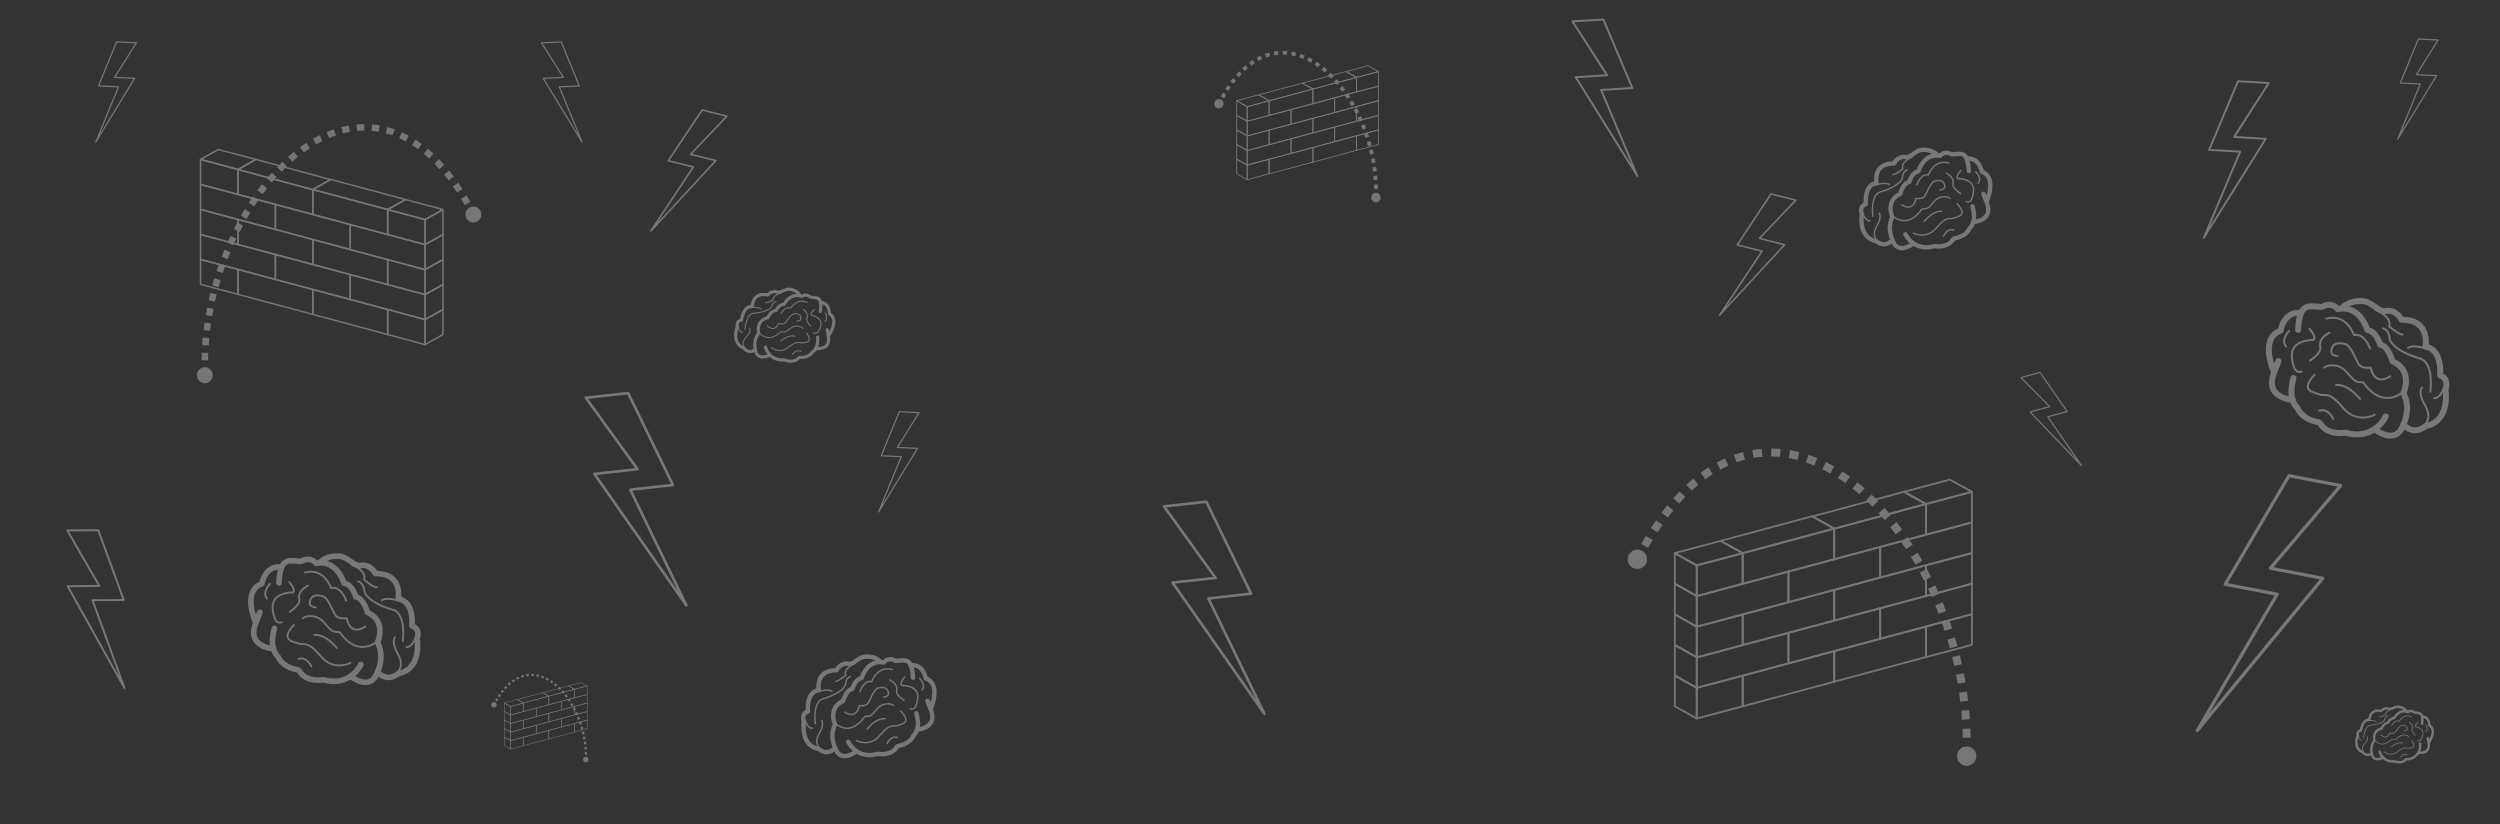 <?xml version="1.0" encoding="utf-8"?>
<!-- Generator: Adobe Illustrator 19.0.1, SVG Export Plug-In . SVG Version: 6.00 Build 0)  -->
<svg version="1.1" id="Layer_1" xmlns="http://www.w3.org/2000/svg" xmlns:xlink="http://www.w3.org/1999/xlink" x="0px" y="0px"
	 viewBox="0 0 1289.1 425" style="enable-background:new 0 0 1289.1 425;" xml:space="preserve">
<rect x="0" y="0" width="1289.1" height="425" fill="#333333" stroke="none"/>
<style type="text/css">
	.st0{opacity:0.62;}
	.st1{opacity:0.53;}
	.st2{fill:none;stroke:#FFFFFF;stroke-width:0.772;stroke-linejoin:round;stroke-miterlimit:10;}
	.st3{fill:none;stroke:#FFFFFF;stroke-width:3.345;stroke-linejoin:round;stroke-miterlimit:10;stroke-dasharray:3.859,3.859;}
	.st4{fill:#FFFFFF;}
	.st5{fill:none;stroke:#FFFFFF;stroke-width:0.946;stroke-linejoin:round;stroke-miterlimit:10;}
	.st6{fill:none;stroke:#FFFFFF;stroke-width:4.098;stroke-linejoin:round;stroke-miterlimit:10;stroke-dasharray:4.729,4.729;}
	.st7{fill:none;stroke:#FFFFFF;stroke-width:0.451;stroke-linejoin:round;stroke-miterlimit:10;}
	.st8{fill:none;stroke:#FFFFFF;stroke-width:1.956;stroke-linejoin:round;stroke-miterlimit:10;stroke-dasharray:2.257,2.257;}
	.st9{fill:none;stroke:#FFFFFF;stroke-width:0.264;stroke-linejoin:round;stroke-miterlimit:10;}
	.st10{fill:none;stroke:#FFFFFF;stroke-width:1.144;stroke-linejoin:round;stroke-miterlimit:10;stroke-dasharray:1.32,1.32;}
	.st11{opacity:0.54;fill:none;stroke:#FFFFFF;stroke-width:0.822;stroke-linejoin:round;stroke-miterlimit:10;}
	.st12{opacity:0.54;fill:none;stroke:#FFFFFF;stroke-linejoin:round;stroke-miterlimit:10;}
	.st13{opacity:0.54;fill:none;stroke:#FFFFFF;stroke-width:1.692;stroke-linejoin:round;stroke-miterlimit:10;}
	.st14{opacity:0.54;fill:none;stroke:#FFFFFF;stroke-width:0.639;stroke-linejoin:round;stroke-miterlimit:10;}
	.st15{opacity:0.54;fill:none;stroke:#FFFFFF;stroke-width:1.374;stroke-linejoin:round;stroke-miterlimit:10;}
	.st16{opacity:0.54;}
	.st17{fill:none;stroke:#FFFFFF;stroke-width:2.24;stroke-linecap:round;stroke-linejoin:round;stroke-miterlimit:10;}
	.st18{fill:none;stroke:#FFFFFF;stroke-width:0.747;stroke-linecap:round;stroke-linejoin:round;stroke-miterlimit:10;}
	.st19{fill:none;stroke:#FFFFFF;stroke-width:2.89;stroke-linecap:round;stroke-linejoin:round;stroke-miterlimit:10;}
	.st20{fill:none;stroke:#FFFFFF;stroke-width:0.963;stroke-linecap:round;stroke-linejoin:round;stroke-miterlimit:10;}
	.st21{fill:none;stroke:#FFFFFF;stroke-width:1.637;stroke-linecap:round;stroke-linejoin:round;stroke-miterlimit:10;}
	.st22{fill:none;stroke:#FFFFFF;stroke-width:0.546;stroke-linecap:round;stroke-linejoin:round;stroke-miterlimit:10;}
	.st23{fill:none;stroke:#FFFFFF;stroke-width:1.274;stroke-linecap:round;stroke-linejoin:round;stroke-miterlimit:10;}
	.st24{fill:none;stroke:#FFFFFF;stroke-width:0.425;stroke-linecap:round;stroke-linejoin:round;stroke-miterlimit:10;}
	.st25{fill:none;stroke:#FFFFFF;stroke-width:2.276;stroke-linecap:round;stroke-linejoin:round;stroke-miterlimit:10;}
	.st26{fill:none;stroke:#FFFFFF;stroke-width:0.758;stroke-linecap:round;stroke-linejoin:round;stroke-miterlimit:10;}
	.st27{fill:none;stroke:#FFFFFF;stroke-width:3.075;stroke-linecap:round;stroke-linejoin:round;stroke-miterlimit:10;}
	.st28{fill:none;stroke:#FFFFFF;stroke-width:1.025;stroke-linecap:round;stroke-linejoin:round;stroke-miterlimit:10;}
</style>
<g class="st0">
	<g class="st1">
		<g>
			<polygon class="st2" points="142,118.3 103.4,108 103.4,95.1 142,105.4 			"/>
			<polygon class="st2" points="180.6,128.7 142,118.3 142,105.4 180.6,115.8 			"/>
			<polygon class="st2" points="219.2,139 180.6,128.7 180.6,115.8 219.2,126.1 			"/>
			<polygon class="st2" points="219.2,126.1 199.9,121 199.9,108.1 219.2,113.3 			"/>
			<polygon class="st2" points="219.2,177.7 199.9,172.5 199.9,159.6 219.2,164.8 			"/>
			<polygon class="st2" points="219.2,151.9 199.9,146.8 199.9,133.9 219.2,139.1 			"/>
			<polygon class="st2" points="122.7,100.3 103.4,95.1 103.4,82.2 122.7,87.4 			"/>
			<polygon class="st2" points="122.7,151.8 103.4,146.6 103.4,133.8 122.7,138.9 			"/>
			<polygon class="st2" points="122.7,126.1 103.4,120.9 103.4,108 122.7,113.2 			"/>
			<polygon class="st2" points="142,144.1 103.4,133.8 103.4,120.9 142,131.2 			"/>
			<polygon class="st2" points="180.6,154.4 142,144.1 142,131.2 180.6,141.6 			"/>
			<polygon class="st2" points="219.2,164.8 180.6,154.4 180.6,141.6 219.2,151.9 			"/>
			<polygon class="st2" points="199.9,146.8 161.3,136.4 161.3,123.5 199.9,133.9 			"/>
			<polygon class="st2" points="161.3,136.4 122.7,126.1 122.7,113.2 161.3,123.5 			"/>
			<polygon class="st2" points="199.9,172.5 161.3,162.1 161.3,149.3 199.9,159.6 			"/>
			<polygon class="st2" points="161.3,162.1 122.7,151.8 122.7,138.9 161.3,149.3 			"/>
			<polygon class="st2" points="199.9,121 161.3,110.6 161.3,97.8 199.9,108.1 			"/>
			<polygon class="st2" points="161.3,110.6 122.7,100.3 122.7,87.4 161.3,97.8 			"/>
		</g>
		<polygon class="st2" points="228.4,172.5 219.2,177.7 219.2,164.8 228.4,159.6 		"/>
		<polygon class="st2" points="228.4,159.6 219.2,164.7 219.2,151.9 228.4,146.7 		"/>
		<polygon class="st2" points="228.4,146.7 219.2,151.9 219.2,139 228.4,133.9 		"/>
		<polygon class="st2" points="228.4,133.8 219.2,139 219.2,126.1 228.4,120.9 		"/>
		<polygon class="st2" points="228.4,121 219.2,126.1 219.2,113.3 228.4,108.1 		"/>
		<polygon class="st2" points="122.7,87.4 131.9,82.2 112.6,77.1 103.4,82.2 		"/>
		<polygon class="st2" points="219.2,113.2 228.4,108 209.1,102.9 199.9,108 		"/>
		<polygon class="st2" points="199.9,108 209.1,102.9 170.5,92.5 161.3,97.7 		"/>
		<polygon class="st2" points="161.3,97.8 170.5,92.6 131.9,82.2 122.7,87.4 		"/>
		<path class="st3" d="M105.7,193.5c-3.6-93.4,85.7-185.3,138.5-82.8"/>
		<circle class="st4" cx="105.6" cy="193.5" r="4.1"/>
		<circle class="st4" cx="244.1" cy="110.6" r="4.1"/>
	</g>
	<g class="st1">
		<g>
			<polygon class="st5" points="969.5,297.8 1016.8,285.1 1016.8,269.4 969.5,282 			"/>
			<polygon class="st5" points="922.2,310.5 969.5,297.8 969.5,282 922.2,294.7 			"/>
			<polygon class="st5" points="874.9,323.1 922.2,310.5 922.2,294.7 874.9,307.4 			"/>
			<polygon class="st5" points="874.9,307.4 898.6,301 898.6,285.3 874.9,291.6 			"/>
			<polygon class="st5" points="874.9,370.5 898.6,364.2 898.6,348.4 874.9,354.7 			"/>
			<polygon class="st5" points="874.9,339 898.6,332.6 898.6,316.9 874.9,323.2 			"/>
			<polygon class="st5" points="993.1,275.7 1016.8,269.4 1016.8,253.6 993.1,259.9 			"/>
			<polygon class="st5" points="993.1,338.8 1016.8,332.5 1016.8,316.7 993.1,323.1 			"/>
			<polygon class="st5" points="993.1,307.3 1016.8,301 1016.8,285.2 993.1,291.5 			"/>
			<polygon class="st5" points="969.5,329.4 1016.8,316.7 1016.8,301 969.5,313.6 			"/>
			<polygon class="st5" points="922.2,342.1 969.5,329.4 969.5,313.6 922.2,326.3 			"/>
			<polygon class="st5" points="874.9,354.7 922.2,342.1 922.2,326.3 874.9,339 			"/>
			<polygon class="st5" points="898.6,332.6 945.8,320 945.8,304.2 898.6,316.9 			"/>
			<polygon class="st5" points="945.8,320 993.1,307.3 993.1,291.5 945.8,304.2 			"/>
			<polygon class="st5" points="898.6,364.2 945.8,351.5 945.8,335.7 898.6,348.4 			"/>
			<polygon class="st5" points="945.8,351.5 993.1,338.8 993.1,323.1 945.8,335.7 			"/>
			<polygon class="st5" points="898.6,301 945.8,288.4 945.8,272.6 898.6,285.3 			"/>
			<polygon class="st5" points="945.8,288.4 993.1,275.7 993.1,259.9 945.8,272.6 			"/>
		</g>
		<polygon class="st5" points="863.6,364.2 874.9,370.5 874.9,354.7 863.6,348.4 		"/>
		<polygon class="st5" points="863.6,348.3 874.9,354.7 874.9,338.9 863.6,332.6 		"/>
		<polygon class="st5" points="863.6,332.6 874.9,338.9 874.9,323.2 863.6,316.8 		"/>
		<polygon class="st5" points="863.6,316.8 874.9,323.1 874.9,307.3 863.6,301 		"/>
		<polygon class="st5" points="863.6,301 874.9,307.4 874.9,291.6 863.6,285.3 		"/>
		<polygon class="st5" points="993.1,259.9 981.8,253.6 1005.4,247.3 1016.8,253.6 		"/>
		<polygon class="st5" points="874.9,291.5 863.6,285.2 887.2,278.9 898.6,285.2 		"/>
		<polygon class="st5" points="898.6,285.2 887.2,278.9 934.5,266.2 945.8,272.5 		"/>
		<polygon class="st5" points="945.8,272.6 934.5,266.3 981.8,253.6 993.1,259.9 		"/>
		<path class="st6" d="M1014,389.9c4.4-114.4-105-227-169.7-101.5"/>
		<circle class="st4" cx="1014.1" cy="389.9" r="5"/>
		<circle class="st4" cx="844.3" cy="288.4" r="5"/>
	</g>
	<g class="st1">
		<g>
			<polygon class="st7" points="688.2,58 710.8,51.9 710.8,44.4 688.2,50.4 			"/>
			<polygon class="st7" points="665.7,64 688.2,58 688.2,50.4 665.7,56.5 			"/>
			<polygon class="st7" points="643.1,70.1 665.7,64 665.7,56.5 643.1,62.5 			"/>
			<polygon class="st7" points="643.1,62.5 654.4,59.5 654.4,52 643.1,55 			"/>
			<polygon class="st7" points="643.1,92.7 654.4,89.6 654.4,82.1 643.1,85.1 			"/>
			<polygon class="st7" points="643.1,77.6 654.4,74.6 654.4,67.1 643.1,70.1 			"/>
			<polygon class="st7" points="699.5,47.4 710.8,44.4 710.8,36.9 699.5,39.9 			"/>
			<polygon class="st7" points="699.5,77.5 710.8,74.5 710.8,67 699.5,70 			"/>
			<polygon class="st7" points="699.5,62.5 710.8,59.5 710.8,51.9 699.5,55 			"/>
			<polygon class="st7" points="688.2,73 710.8,67 710.8,59.5 688.2,65.5 			"/>
			<polygon class="st7" points="665.7,79.1 688.2,73 688.2,65.5 665.7,71.6 			"/>
			<polygon class="st7" points="643.1,85.1 665.7,79.1 665.7,71.6 643.1,77.6 			"/>
			<polygon class="st7" points="654.4,74.6 677,68.5 677,61 654.4,67.1 			"/>
			<polygon class="st7" points="677,68.5 699.5,62.5 699.5,55 677,61 			"/>
			<polygon class="st7" points="654.4,89.6 677,83.6 677,76.1 654.4,82.1 			"/>
			<polygon class="st7" points="677,83.6 699.5,77.5 699.5,70 677,76.1 			"/>
			<polygon class="st7" points="654.4,59.5 677,53.5 677,45.9 654.4,52 			"/>
			<polygon class="st7" points="677,53.5 699.5,47.4 699.5,39.9 677,45.9 			"/>
		</g>
		<polygon class="st7" points="637.7,89.6 643.1,92.7 643.1,85.1 637.7,82.1 		"/>
		<polygon class="st7" points="637.7,82.1 643.1,85.1 643.1,77.6 637.7,74.6 		"/>
		<polygon class="st7" points="637.7,74.6 643.1,77.6 643.1,70.1 637.7,67 		"/>
		<polygon class="st7" points="637.7,67 643.1,70 643.1,62.5 637.7,59.5 		"/>
		<polygon class="st7" points="637.7,59.5 643.1,62.5 643.1,55 637.7,52 		"/>
		<polygon class="st7" points="699.5,39.9 694.1,36.9 705.4,33.8 710.8,36.9 		"/>
		<polygon class="st7" points="643.1,55 637.7,51.9 649,48.9 654.4,51.9 		"/>
		<polygon class="st7" points="654.4,51.9 649,48.9 671.5,42.9 677,45.9 		"/>
		<polygon class="st7" points="677,45.9 671.5,42.9 694.1,36.9 699.5,39.9 		"/>
		<path class="st8" d="M709.5,101.9c2.1-54.6-50.1-108.3-81-48.4"/>
		<circle class="st4" cx="709.5" cy="101.9" r="2.4"/>
		<circle class="st4" cx="628.5" cy="53.5" r="2.4"/>
	</g>
	<g class="st1">
		<g>
			<polygon class="st9" points="289.6,366 302.8,362.5 302.8,358.1 289.6,361.6 			"/>
			<polygon class="st9" points="276.5,369.5 289.6,366 289.6,361.6 276.5,365.1 			"/>
			<polygon class="st9" points="263.3,373.1 276.5,369.5 276.5,365.1 263.3,368.7 			"/>
			<polygon class="st9" points="263.3,368.7 269.9,366.9 269.9,362.5 263.3,364.3 			"/>
			<polygon class="st9" points="263.3,386.3 269.9,384.5 269.9,380.1 263.3,381.9 			"/>
			<polygon class="st9" points="263.3,377.5 269.9,375.7 269.9,371.3 263.3,373.1 			"/>
			<polygon class="st9" points="296.2,359.8 302.8,358.1 302.8,353.7 296.2,355.4 			"/>
			<polygon class="st9" points="296.2,377.5 302.8,375.7 302.8,371.3 296.2,373.1 			"/>
			<polygon class="st9" points="296.2,368.7 302.8,366.9 302.8,362.5 296.2,364.3 			"/>
			<polygon class="st9" points="289.6,374.8 302.8,371.3 302.8,366.9 289.6,370.4 			"/>
			<polygon class="st9" points="276.5,378.4 289.6,374.8 289.6,370.4 276.5,374 			"/>
			<polygon class="st9" points="263.3,381.9 276.5,378.4 276.5,374 263.3,377.5 			"/>
			<polygon class="st9" points="269.9,375.7 283,372.2 283,367.8 269.9,371.3 			"/>
			<polygon class="st9" points="283,372.2 296.2,368.7 296.2,364.3 283,367.8 			"/>
			<polygon class="st9" points="269.9,384.5 283,381 283,376.6 269.9,380.1 			"/>
			<polygon class="st9" points="283,381 296.2,377.5 296.2,373.1 283,376.6 			"/>
			<polygon class="st9" points="269.9,366.9 283,363.4 283,359 269.9,362.5 			"/>
			<polygon class="st9" points="283,363.4 296.2,359.8 296.2,355.4 283,359 			"/>
		</g>
		<polygon class="st9" points="260.1,384.5 263.3,386.3 263.3,381.9 260.1,380.1 		"/>
		<polygon class="st9" points="260.1,380.1 263.3,381.9 263.3,377.5 260.1,375.7 		"/>
		<polygon class="st9" points="260.1,375.7 263.3,377.5 263.3,373.1 260.1,371.3 		"/>
		<polygon class="st9" points="260.1,371.3 263.3,373.1 263.3,368.7 260.1,366.9 		"/>
		<polygon class="st9" points="260.1,366.9 263.3,368.7 263.3,364.3 260.1,362.5 		"/>
		<polygon class="st9" points="296.2,355.4 293.1,353.7 299.7,351.9 302.8,353.7 		"/>
		<polygon class="st9" points="263.3,364.3 260.1,362.5 266.7,360.7 269.9,362.5 		"/>
		<polygon class="st9" points="269.9,362.5 266.7,360.7 279.9,357.2 283,358.9 		"/>
		<polygon class="st9" points="283,359 279.9,357.2 293.1,353.7 296.2,355.4 		"/>
		<path class="st10" d="M302.1,391.7c1.2-31.9-29.3-63.4-47.4-28.3"/>
		<circle class="st4" cx="302.1" cy="391.7" r="1.4"/>
		<circle class="st4" cx="254.7" cy="363.4" r="1.4"/>
	</g>
	<g>
		<polygon class="st11" points="362.1,56.7 374.8,59.9 356.1,79.6 369.1,82.8 335.6,119.1 357.5,86.1 344.6,82.9 		"/>
	</g>
	<g>
		<polygon class="st11" points="913.2,100 926,103.2 907.3,122.9 920.2,126.2 886.7,162.5 908.6,129.5 895.8,126.3 		"/>
	</g>
	<g>
		<polygon class="st12" points="1154,41.9 1169.9,42.8 1152,70.6 1168.3,71.6 1136.4,122.6 1155.1,78.2 1139.1,77.3 		"/>
	</g>
	<g>
		<polygon class="st12" points="826.8,10.1 810.8,11 828.7,38.8 812.5,39.8 844.3,90.8 825.6,46.4 841.7,45.4 		"/>
	</g>
	<g>
		<polygon class="st13" points="1180.3,245.3 1206.9,250.4 1170.7,293 1197.7,298.2 1133,376.7 1174.2,306.4 1147.4,301.3 		"/>
	</g>
	<g>
		<polygon class="st12" points="50.7,273.4 34.7,273.5 51.2,302.1 34.9,302.3 64.2,354.8 47.7,309.5 63.8,309.4 		"/>
	</g>
	<g>
		<polygon class="st14" points="1051.9,192 1042.1,194.7 1056.9,209.7 1046.8,212.4 1073.4,240.2 1055.9,214.9 1065.9,212.2 		"/>
	</g>
	<g>
		<polygon class="st14" points="463.7,212.3 473.9,212.8 462.7,230.7 473.1,231.2 453,264 464.7,235.5 454.4,235 		"/>
	</g>
	<g>
		<polygon class="st14" points="1247,20.1 1257.2,20.6 1246,38.5 1256.4,39 1236.3,71.8 1248,43.3 1237.7,42.8 		"/>
	</g>
	<g>
		<polygon class="st14" points="289.4,21.6 279.2,22.1 290.5,39.9 280.1,40.4 300.1,73.2 288.4,44.8 298.7,44.3 		"/>
	</g>
	<g>
		<polygon class="st14" points="60.1,21.6 70.3,22.1 59.1,39.9 69.4,40.4 49.4,73.2 61.1,44.8 50.8,44.3 		"/>
	</g>
	<g>
		<polygon class="st15" points="323.9,202.7 302.1,205.1 328.7,241.9 306.5,244.4 353.9,312.1 325,252.5 347,250.1 		"/>
	</g>
	<g>
		<polygon class="st15" points="622,258.7 600.2,261.1 626.8,298 604.6,300.4 652,368.1 623.1,308.6 645.1,306.1 		"/>
	</g>
	<g class="st16">
		<g>
			<path class="st17" d="M982.5,120.8c0,0,4.3,9.2,15,6.1c0,0,6.9,1.3,9.6-3.5c0.2-0.4,0.9-0.5,1.4-0.6c1.8-0.4,5.7-1.6,7.2-5.2
				c0,0,3.8-2.8,1.4-11.2"/>
			<path class="st17" d="M1017.4,114.5c0,0,10.9-0.6,7-10.2c-3.9-9.6,0.1-0.5,0.1-0.5s5.4-12.4-2.6-15.3c0,0-1.3-7.5-7.8-6.7"/>
			<path class="st17" d="M986.7,125.5c0,0-7.4,6-10.5-0.8c-3-6.7-1.4-10.6-0.4-12.8c0,0-3.9-8.4,4-11.9c0,0,1.5-5.7,4.7-6.2
				c0,0,1.3-4.9,4.7-5.5c0,0,2.9-9.7,11.2-7.9c0,0,2-3,6-0.8c0,0,4.7-0.5,5.4-0.1c0.7,0.4,3,0.5,3.4,8.7"/>
			<path class="st17" d="M975.8,123.8c0,0-3.5,4.5-8.4,0.5c0,0-8.9-0.7-7.4-14c0,0-1.6-3.7,2.1-5.1c0,0-1.1-9.7,5.5-10.9
				c0,0-2-10.2,9-10c0,0,2.1-4.1,6.1-3.3c0,0,1.4,0.2,3-1c1.7-1.2,3.3-2.4,4.7-2.6c0,0,4.7-1,8.2,2.2"/>
		</g>
		<g>
			<path class="st18" d="M976.7,112c0,0,7.2,6,14.2-4.1c0.2-0.3,1.8,0.2,3.2-0.7c2.5-1.7,3.4-4.9,7-5.6c2.7-0.5,4.1,0.3,4.5,0.7"/>
			<path class="st18" d="M980.7,105.6c0,0,5.7,4.3,7.3-3.3c0,0,3.3,0.6,4.5-1.2c1.2-1.8,3-7.3,5.2-7.7c0,0,4.8-1.7,5.1,2.7
				c0,0,0.2,1.6-2.4,1.8"/>
			<path class="st18" d="M986.6,120.2c0,0,6.7,3.6,12-2.8c5.3-6.4,6.7-4.1,8.7-4.9c2-0.8,7.7-1.2,1.9-7.4"/>
			<path class="st18" d="M1011.1,87.9c0,0-3,3.3-1.5,4.2c0,0,8.8-0.3,8,6.7c-0.8,7-3.6,5.1-3.6,5.1"/>
			<path class="st18" d="M988.4,95.3c0,0,2-6,6-5.1c0,0,2.6-8.2,10.5-6.2"/>
			<path class="st18" d="M1018.8,88.6c0,0,3.4,3.2,1.2,5.9"/>
			<path class="st18" d="M1002.2,121.7c0,0,1.9-4.2,5.2-3.1"/>
			<path class="st18" d="M992.2,114.2c0,0,4.2-5.6,8.9-5.2"/>
			<path class="st18" d="M1010.9,99.8c0,0-4-2.6-3.9-4.8c0,0,1.4-3.1-3.4-5.7"/>
			<path class="st18" d="M966.7,95.5c-0.6,0.4,4.9-2,7.5-0.4"/>
			<path class="st18" d="M986,80.9c0,0-6.2,2.6-4.8,6.1c0,0-4,3.4-5.1,3"/>
			<path class="st18" d="M968.2,124.2c0,0-3.5-2.4-0.5-7.5c3-5.1,1.2-6.8,1.2-6.8"/>
			<path class="st18" d="M965.7,111.5c0,0-1.5-11,4-12.6c6-1.6,10.7-4.7,11.3-7.3c0,0-0.1-3.1,2.5-4"/>
			<path class="st18" d="M960.4,109.8c0.2,0.2,1.3,4.1,3.8,4.1"/>
		</g>
	</g>
	<g class="st16">
		<g>
			<path class="st19" d="M186.1,342.6c0,0-5.5,11.9-19.3,7.9c0,0-8.9,1.7-12.4-4.5c-0.3-0.6-1.1-0.6-1.8-0.8
				c-2.4-0.5-7.3-2.1-9.3-6.7c0,0-4.9-3.7-1.8-14.5"/>
			<path class="st19" d="M141,334.5c0,0-14.1-0.8-9.1-13.2c5-12.4-0.2-0.6-0.2-0.6s-7-16,3.3-19.7c0,0,1.7-9.7,10-8.6"/>
			<path class="st19" d="M180.7,348.7c0,0,9.6,7.7,13.5-1s1.8-13.6,0.5-16.5c0,0,5-10.8-5.2-15.4c0,0-2-7.4-6-8c0,0-1.7-6.4-6.1-7.1
				c0,0-3.7-12.5-14.4-10.2c0,0-2.5-3.9-7.8-1c0,0-6.1-0.7-7-0.1c-0.9,0.6-3.9,0.6-4.4,11.2"/>
			<path class="st19" d="M194.7,346.5c0,0,4.5,5.8,10.9,0.7c0,0,11.5-0.9,9.5-18c0,0,2-4.8-2.7-6.5c0,0,1.5-12.5-7.1-14
				c0,0,2.6-13.1-11.6-12.9c0,0-2.8-5.3-7.9-4.2c0,0-1.8,0.2-3.9-1.3s-4.2-3.1-6.1-3.4c0,0-6.1-1.2-10.6,2.8"/>
		</g>
		<g>
			<path class="st20" d="M193.6,331.3c0,0-9.3,7.8-18.4-5.3c-0.2-0.3-2.4,0.3-4.1-0.9c-3.2-2.2-4.4-6.3-9.1-7.2
				c-3.5-0.7-5.3,0.4-5.8,0.9"/>
			<path class="st20" d="M188.3,323.1c0,0-7.4,5.6-9.5-4.3c0,0-4.2,0.7-5.8-1.5s-3.8-9.4-6.7-9.9c0,0-6.2-2.2-6.6,3.5
				c0,0-0.2,2.1,3.1,2.3"/>
			<path class="st20" d="M180.7,341.8c0,0-8.6,4.7-15.5-3.6c-6.9-8.3-8.6-5.3-11.2-6.3c-2.6-1-10-1.6-2.5-9.6"/>
			<path class="st20" d="M149.1,300.1c0,0,3.8,4.2,1.9,5.4c0,0-11.4-0.4-10.4,8.7c1,9,4.7,6.6,4.7,6.6"/>
			<path class="st20" d="M178.5,309.7c0,0-2.6-7.7-7.8-6.5c0,0-3.4-10.6-13.5-8"/>
			<path class="st20" d="M139.2,301.1c0,0-4.3,4.1-1.5,7.6"/>
			<path class="st20" d="M160.6,343.7c0,0-2.5-5.5-6.7-3.9"/>
			<path class="st20" d="M173.6,334.1c0,0-5.5-7.2-11.5-6.7"/>
			<path class="st20" d="M149.4,315.5c0,0,5.2-3.3,5-6.2c0,0-1.8-4.1,4.4-7.3"/>
			<path class="st20" d="M206.5,310c0.7,0.5-6.3-2.6-9.6-0.5"/>
			<path class="st20" d="M181.5,291.1c0,0,8,3.4,6.2,7.8c0,0,5.2,4.4,6.6,3.9"/>
			<path class="st20" d="M204.5,347c0,0,4.5-3.1,0.7-9.7s-1.5-8.7-1.5-8.7"/>
			<path class="st20" d="M207.7,330.6c0,0,2-14.2-5.2-16.2c-7.7-2.1-13.8-6.1-14.6-9.4c0,0,0.1-4.1-3.2-5.2"/>
			<path class="st20" d="M214.5,328.4c-0.3,0.3-1.7,5.3-4.9,5.3"/>
		</g>
	</g>
	<g class="st16">
		<g>
			<path class="st21" d="M394.7,179c0,0,1.7,7.2,9.8,6.6c0,0,4.8,2,7.4-1.1c0.2-0.3,0.7-0.2,1.1-0.2c1.4,0,4.3-0.3,5.9-2.7
				c0,0,3.2-1.5,2.7-7.8"/>
			<path class="st21" d="M420.6,179.7c0,0,7.9,1.2,6.5-6.3c-1.4-7.4,0.2-0.3,0.2-0.3s5.7-8.1,0.4-11.3c0,0,0.2-5.6-4.6-5.9"/>
			<path class="st21" d="M397,183.1c0,0-6.2,3.2-7.4-2.1s0.6-7.8,1.6-9.2c0,0-1.6-6.6,4.6-7.9c0,0,1.9-3.9,4.3-3.8
				c0,0,1.7-3.3,4.2-3.2c0,0,3.5-6.5,9.2-4c0,0,1.9-1.9,4.4,0.3c0,0,3.5,0.3,3.9,0.7c0.4,0.4,2.1,0.8,1.2,6.7"/>
			<path class="st21" d="M389.5,180.3c0,0-3.1,2.7-6.1-0.9c0,0-6.3-1.8-3.2-11.1c0,0-0.6-2.9,2.2-3.3c0,0,0.6-7.1,5.5-7
				c0,0,0.1-7.6,7.9-5.9c0,0,2.1-2.6,4.9-1.5c0,0,1,0.3,2.3-0.3s2.7-1.2,3.8-1.2c0,0,3.5,0,5.5,2.8"/>
		</g>
		<g>
			<path class="st22" d="M391.8,171.9c0,0,4.3,5.4,10.8-0.8c0.2-0.2,1.3,0.4,2.4,0c2-0.9,3.2-3,5.8-3c2,0,2.9,0.8,3.1,1.2"/>
			<path class="st22" d="M395.7,168c0,0,3.5,3.9,5.7-1.3c0,0,2.3,0.9,3.4-0.2c1.1-1.1,3.2-4.8,4.9-4.7c0,0,3.7-0.5,3.2,2.7
				c0,0-0.1,1.2-2,0.9"/>
			<path class="st22" d="M397.7,179.2c0,0,4.2,3.6,9-0.2c4.8-3.8,5.4-1.9,6.9-2.2c1.6-0.3,5.7,0.3,2.5-5"/>
			<path class="st22" d="M420,159.7c0,0-2.6,1.9-1.7,2.8c0,0,6.4,1.1,4.8,6c-1.6,4.9-3.4,3.1-3.4,3.1"/>
			<path class="st22" d="M402.7,161.6c0,0,2.3-4,5.1-2.7c0,0,3.1-5.5,8.4-2.9"/>
			<path class="st22" d="M425.4,161.3c0,0,1.9,2.8,0,4.4"/>
			<path class="st22" d="M408.7,182.6c0,0,2-2.7,4.2-1.4"/>
			<path class="st22" d="M402.6,175.8c0,0,3.8-3.4,7.2-2.4"/>
			<path class="st22" d="M418.1,168.2c0,0-2.5-2.4-2.1-4c0,0,1.4-2-1.6-4.6"/>
			<path class="st22" d="M387.1,158.6c-0.5,0.2,3.8-0.7,5.4,0.8"/>
			<path class="st22" d="M403.1,151c0,0-4.8,1-4.3,3.6c0,0-3.4,1.8-4.1,1.4"/>
			<path class="st22" d="M384,179.4c0,0-2.2-2.3,0.7-5.5c2.9-3.2,1.8-4.7,1.8-4.7"/>
			<path class="st22" d="M384.1,169.9c0,0,0.5-8.1,4.7-8.4c4.5-0.3,8.3-1.8,9.2-3.5c0,0,0.4-2.3,2.3-2.5"/>
			<path class="st22" d="M380.5,167.9c0.1,0.2,0.4,3.2,2.1,3.5"/>
		</g>
	</g>
	<g class="st16">
		<g>
			<path class="st23" d="M1227,387.5c0,0,1.3,5.6,7.6,5.1c0,0,3.7,1.5,5.8-0.9c0.2-0.2,0.5-0.2,0.8-0.2c1.1,0,3.3-0.3,4.6-2.1
				c0,0,2.5-1.1,2.1-6.1"/>
			<path class="st23" d="M1247.2,388.1c0,0,6.1,0.9,5.1-4.9c-1.1-5.8,0.1-0.3,0.1-0.3s4.4-6.3,0.3-8.8c0,0,0.1-4.4-3.6-4.6"/>
			<path class="st23" d="M1228.8,390.7c0,0-4.8,2.5-5.7-1.6c-0.9-4.1,0.4-6,1.2-7.2c0,0-1.2-5.1,3.6-6.2c0,0,1.5-3,3.3-2.9
				c0,0,1.3-2.6,3.3-2.5c0,0,2.7-5.1,7.1-3.1c0,0,1.4-1.5,3.4,0.2c0,0,2.7,0.2,3,0.6s1.6,0.6,0.9,5.2"/>
			<path class="st23" d="M1223,388.5c0,0-2.5,2.1-4.8-0.7c0,0-4.9-1.4-2.5-8.6c0,0-0.5-2.2,1.7-2.6c0,0,0.5-5.5,4.3-5.4
				c0,0,0.1-5.9,6.2-4.6c0,0,1.7-2.1,3.8-1.1c0,0,0.7,0.2,1.8-0.2c1.1-0.5,2.1-0.9,2.9-0.9c0,0,2.7,0,4.3,2.1"/>
		</g>
		<g>
			<path class="st24" d="M1224.8,382c0,0,3.3,4.2,8.4-0.7c0.1-0.1,1,0.3,1.8,0c1.6-0.7,2.5-2.3,4.6-2.3c1.6,0,2.3,0.6,2.4,0.9"/>
			<path class="st24" d="M1227.8,378.9c0,0,2.7,3.1,4.5-1c0,0,1.8,0.7,2.6-0.2s2.5-3.7,3.8-3.7c0,0,2.9-0.4,2.5,2.1
				c0,0-0.1,0.9-1.5,0.7"/>
			<path class="st24" d="M1229.4,387.7c0,0,3.3,2.8,7-0.2c3.7-3,4.2-1.5,5.4-1.7c1.2-0.2,4.4,0.2,1.9-3.9"/>
			<path class="st24" d="M1246.8,372.5c0,0-2,1.5-1.3,2.2c0,0,5,0.8,3.7,4.7c-1.2,3.8-2.6,2.4-2.6,2.4"/>
			<path class="st24" d="M1233.2,374c0,0,1.8-3.1,3.9-2.1c0,0,2.4-4.3,6.5-2.2"/>
			<path class="st24" d="M1250.9,373.8c0,0,1.5,2.2,0,3.4"/>
			<path class="st24" d="M1237.9,390.3c0,0,1.5-2.1,3.3-1.1"/>
			<path class="st24" d="M1233.2,385c0,0,3-2.6,5.6-1.9"/>
			<path class="st24" d="M1245.3,379.1c0,0-1.9-1.9-1.6-3.1c0,0,1.1-1.6-1.3-3.6"/>
			<path class="st24" d="M1221.1,371.6c-0.4,0.1,3-0.6,4.2,0.6"/>
			<path class="st24" d="M1233.6,365.7c0,0-3.7,0.7-3.4,2.8c0,0-2.6,1.4-3.2,1.1"/>
			<path class="st24" d="M1218.7,387.8c0,0-1.7-1.8,0.6-4.3s1.4-3.6,1.4-3.6"/>
			<path class="st24" d="M1218.8,380.4c0,0,0.4-6.3,3.7-6.5c3.5-0.2,6.5-1.4,7.1-2.8c0,0,0.3-1.8,1.8-2"/>
			<path class="st24" d="M1216,378.9c0.1,0.2,0.3,2.5,1.6,2.7"/>
		</g>
	</g>
	<g class="st16">
		<g>
			<path class="st25" d="M437.4,382.5c0,0,4.3,9.4,15.2,6.2c0,0,7,1.4,9.8-3.6c0.2-0.4,0.9-0.5,1.4-0.6c1.9-0.4,5.8-1.7,7.3-5.3
				c0,0,3.9-2.9,1.4-11.4"/>
			<path class="st25" d="M472.8,376.2c0,0,11.1-0.6,7.1-10.4c-3.9-9.8,0.1-0.5,0.1-0.5s5.5-12.6-2.6-15.5c0,0-1.3-7.7-7.9-6.8"/>
			<path class="st25" d="M441.6,387.4c0,0-7.5,6-10.6-0.8c-3.1-6.8-1.4-10.7-0.4-13c0,0-4-8.5,4.1-12.1c0,0,1.6-5.8,4.8-6.3
				c0,0,1.4-5,4.8-5.6c0,0,2.9-9.8,11.4-8c0,0,2-3.1,6.1-0.8c0,0,4.8-0.6,5.5-0.1c0.7,0.4,3.1,0.5,3.5,8.8"/>
			<path class="st25" d="M430.6,385.6c0,0-3.5,4.6-8.6,0.5c0,0-9-0.7-7.5-14.2c0,0-1.6-3.7,2.1-5.1c0,0-1.1-9.8,5.6-11
				c0,0-2-10.3,9.1-10.2c0,0,2.2-4.2,6.2-3.3c0,0,1.4,0.2,3.1-1c1.7-1.2,3.3-2.4,4.8-2.6c0,0,4.8-1,8.3,2.2"/>
		</g>
		<g>
			<path class="st26" d="M431.5,373.7c0,0,7.3,6.1,14.4-4.2c0.2-0.3,1.9,0.2,3.2-0.7c2.5-1.8,3.5-5,7.1-5.7c2.7-0.5,4.2,0.3,4.6,0.7
				"/>
			<path class="st26" d="M435.6,367.2c0,0,5.8,4.4,7.5-3.4c0,0,3.3,0.6,4.5-1.2c1.2-1.8,3-7.4,5.3-7.8c0,0,4.9-1.7,5.2,2.8
				c0,0,0.2,1.6-2.4,1.8"/>
			<path class="st26" d="M441.6,381.9c0,0,6.8,3.7,12.2-2.8s6.8-4.2,8.8-4.9c2.1-0.8,7.8-1.2,1.9-7.5"/>
			<path class="st26" d="M466.5,349.1c0,0-3,3.3-1.5,4.3c0,0,9-0.3,8.2,6.8c-0.8,7.1-3.7,5.2-3.7,5.2"/>
			<path class="st26" d="M443.4,356.6c0,0,2-6.1,6.1-5.1c0,0,2.7-8.3,10.6-6.3"/>
			<path class="st26" d="M474.2,349.8c0,0,3.4,3.2,1.2,6"/>
			<path class="st26" d="M457.4,383.4c0,0,1.9-4.3,5.3-3.1"/>
			<path class="st26" d="M447.2,375.9c0,0,4.3-5.7,9.1-5.3"/>
			<path class="st26" d="M466.2,361.2c0,0-4.1-2.6-3.9-4.8c0,0,1.4-3.2-3.5-5.8"/>
			<path class="st26" d="M421.3,356.8c-0.6,0.4,5-2,7.6-0.4"/>
			<path class="st26" d="M441,342c0,0-6.3,2.6-4.9,6.2c0,0-4.1,3.4-5.2,3.1"/>
			<path class="st26" d="M422.9,386c0,0-3.6-2.5-0.5-7.7c3-5.2,1.2-6.9,1.2-6.9"/>
			<path class="st26" d="M420.4,373.1c0,0-1.6-11.2,4.1-12.8c6-1.7,10.9-4.8,11.5-7.4c0,0-0.1-3.2,2.5-4.1"/>
			<path class="st26" d="M415,371.3c0.2,0.2,1.4,4.2,3.8,4.2"/>
		</g>
	</g>
	<g class="st16">
		<g>
			<path class="st27" d="M1230.2,214.7c0,0-5.9,12.7-20.6,8.4c0,0-9.5,1.8-13.2-4.8c-0.3-0.6-1.2-0.7-1.9-0.8
				c-2.5-0.5-7.8-2.3-9.9-7.2c0,0-5.2-3.9-2-15.4"/>
			<path class="st27" d="M1182.3,206.2c0,0-15-0.8-9.7-14c5.3-13.2-0.2-0.7-0.2-0.7s-7.5-17,3.5-21c0,0,1.8-10.4,10.7-9.1"/>
			<path class="st27" d="M1224.4,221.3c0,0,10.2,8.2,14.4-1.1s1.9-14.5,0.5-17.5c0,0,5.4-11.5-5.6-16.4c0,0-2.1-7.9-6.4-8.6
				c0,0-1.9-6.8-6.5-7.5c0,0-3.9-13.3-15.4-10.8c0,0-2.7-4.2-8.3-1.1c0,0-6.5-0.7-7.4-0.1c-0.9,0.6-4.2,0.6-4.7,11.9"/>
			<path class="st27" d="M1239.3,218.9c0,0,4.8,6.2,11.6,0.7c0,0,12.2-1,10.1-19.1c0,0,2.2-5.1-2.8-6.9c0,0,1.5-13.3-7.5-14.9
				c0,0,2.7-14-12.3-13.8c0,0-2.9-5.7-8.4-4.5c0,0-1.9,0.2-4.2-1.4c-2.3-1.6-4.5-3.3-6.5-3.6c0,0-6.5-1.3-11.2,3"/>
		</g>
		<g>
			<path class="st28" d="M1238.1,202.8c0,0-9.9,8.2-19.5-5.6c-0.2-0.3-2.5,0.3-4.3-0.9c-3.4-2.4-4.7-6.7-9.6-7.7
				c-3.7-0.7-5.7,0.4-6.2,1"/>
			<path class="st28" d="M1232.5,194c0,0-7.9,5.9-10.1-4.5c0,0-4.5,0.8-6.1-1.6s-4.1-10-7.2-10.5c0,0-6.6-2.3-7,3.8
				c0,0-0.3,2.2,3.3,2.4"/>
			<path class="st28" d="M1224.5,213.9c0,0-9.2,5-16.5-3.8c-7.3-8.8-9.2-5.6-11.9-6.7c-2.8-1.1-10.6-1.7-2.6-10.2"/>
			<path class="st28" d="M1190.8,169.5c0,0,4.1,4.5,2,5.8c0,0-12.1-0.4-11,9.2c1.1,9.6,5,7,5,7"/>
			<path class="st28" d="M1222.1,179.7c0,0-2.8-8.2-8.3-6.9c0,0-3.6-11.3-14.3-8.5"/>
			<path class="st28" d="M1180.4,170.6c0,0-4.6,4.4-1.6,8.1"/>
			<path class="st28" d="M1203.1,216c0,0-2.6-5.8-7.2-4.2"/>
			<path class="st28" d="M1216.9,205.7c0,0-5.8-7.7-12.3-7.2"/>
			<path class="st28" d="M1191.2,185.9c0,0,5.5-3.5,5.3-6.6c0,0-1.9-4.3,4.7-7.8"/>
			<path class="st28" d="M1251.9,180c0.8,0.5-6.7-2.8-10.2-0.6"/>
			<path class="st28" d="M1225.3,160c0,0,8.5,3.6,6.6,8.3c0,0,5.5,4.6,7,4.2"/>
			<path class="st28" d="M1249.8,219.4c0,0,4.8-3.3,0.7-10.3c-4.1-7-1.6-9.3-1.6-9.3"/>
			<path class="st28" d="M1253.2,202c0,0,2.1-15.1-5.5-17.2c-8.2-2.3-14.7-6.4-15.5-10c0,0,0.1-4.3-3.4-5.5"/>
			<path class="st28" d="M1260.4,199.6c-0.3,0.3-1.8,5.7-5.2,5.7"/>
		</g>
	</g>
</g>
</svg>
